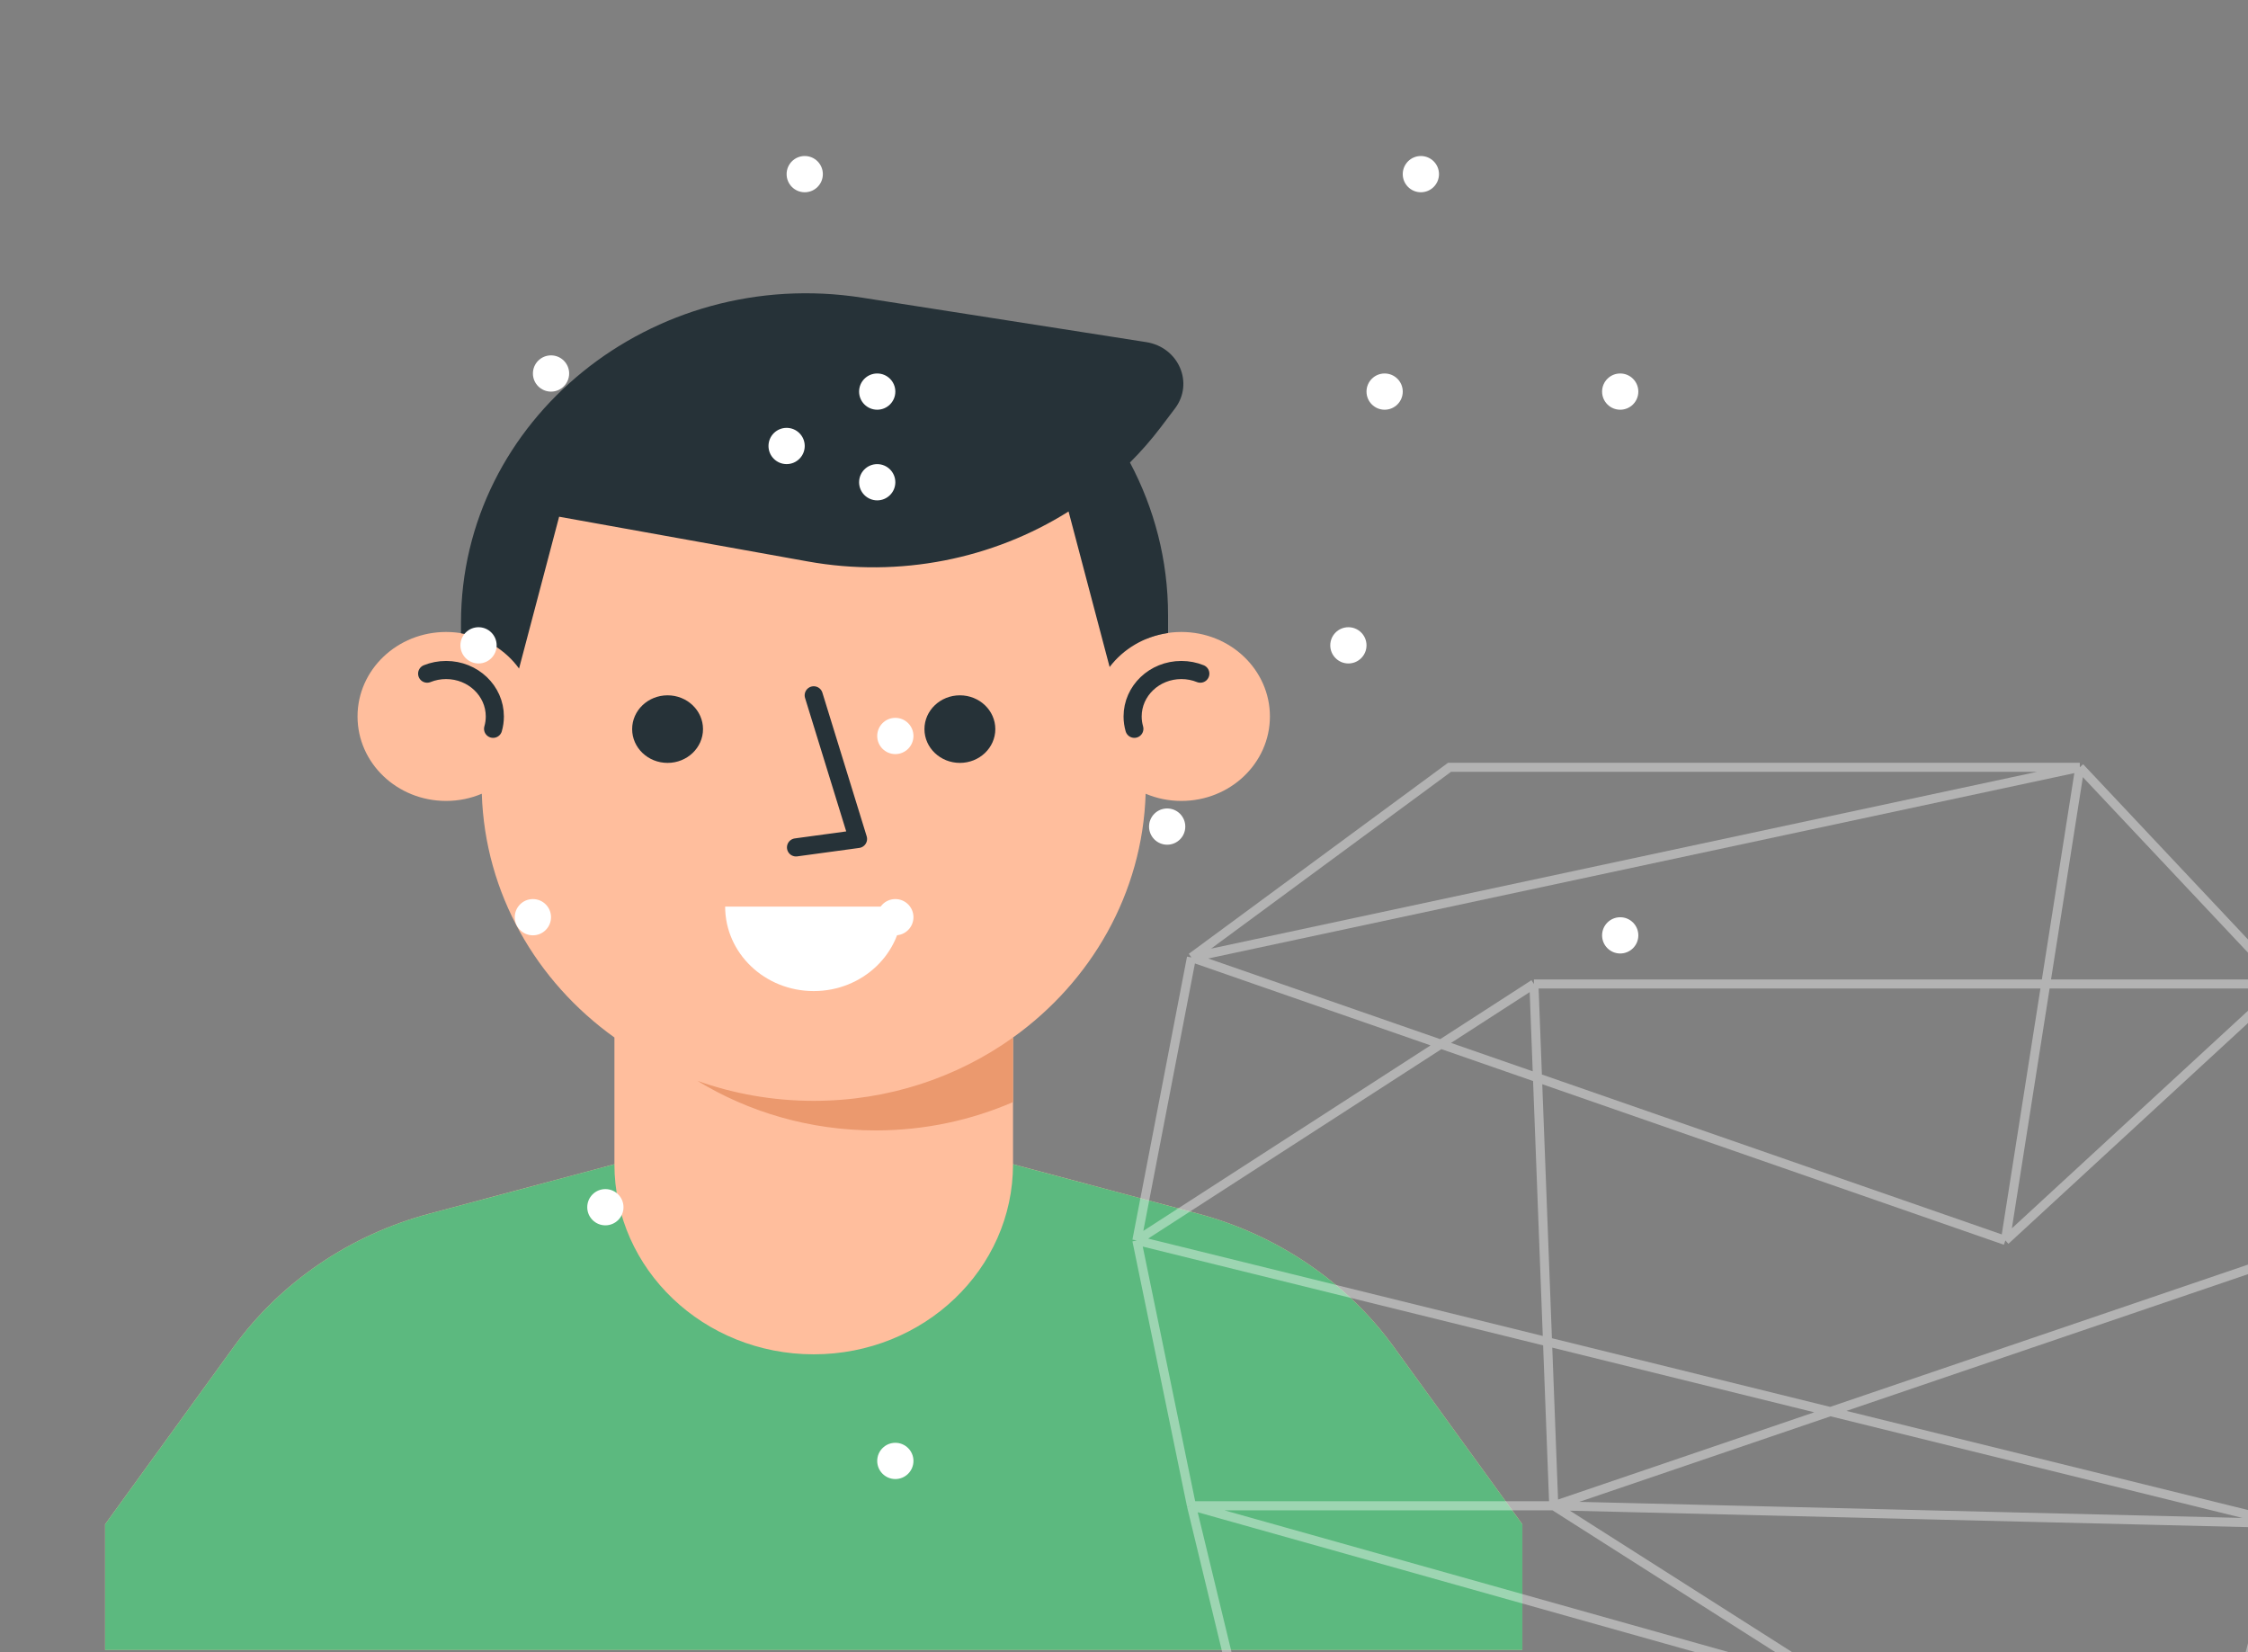 <svg width="132" height="97" viewBox="0 0 132 97" fill="none" xmlns="http://www.w3.org/2000/svg">
    <rect x="0" y="0" width="132" height="97" fill="#808080" stroke="none"/>
    <path fill-rule="evenodd" clip-rule="evenodd" d="M81.841 79.077C79.081 75.27 75.012 72.503 70.338 71.254L59.484 68.354V60.914C64.073 57.627 67.086 52.454 67.271 46.603C67.913 46.873 68.621 47.025 69.367 47.025C72.239 47.025 74.568 44.805 74.568 42.065C74.568 39.325 72.239 37.105 69.367 37.105C68.626 37.105 67.924 37.254 67.286 37.52V36.113C67.286 25.84 58.553 17.512 47.781 17.512H47.781C37.008 17.512 28.276 25.84 28.276 36.113V37.52C27.638 37.254 26.936 37.105 26.195 37.105C23.323 37.105 20.994 39.325 20.994 42.065C20.994 44.805 23.323 47.025 26.195 47.025C26.941 47.025 27.649 46.873 28.291 46.603C28.476 52.454 31.489 57.627 36.078 60.914V68.354L25.223 71.254C20.55 72.503 16.481 75.27 13.721 79.077L6.17 89.495V96.876H89.392V89.495L81.841 79.077Z" fill="#FFBE9D"/>
    <path fill-rule="evenodd" clip-rule="evenodd" d="M47.78 64.634C45.375 64.634 43.073 64.216 40.946 63.457C43.971 65.3 47.565 66.37 51.421 66.37C54.298 66.37 57.026 65.772 59.484 64.706V60.914C56.224 63.249 52.172 64.634 47.78 64.634Z" fill="#EB996E"/>
    <path d="M28.954 42.79C29.021 42.559 29.056 42.316 29.056 42.066C29.056 40.559 27.776 39.338 26.196 39.338C25.801 39.338 25.424 39.414 25.082 39.552" stroke="#263238" stroke-width="1.064" stroke-linecap="round" stroke-linejoin="round"/>
    <path d="M66.608 42.79C66.542 42.559 66.506 42.316 66.506 42.066C66.506 40.559 67.787 39.338 69.367 39.338C69.762 39.338 70.138 39.414 70.481 39.552" stroke="#263238" stroke-width="1.064" stroke-linecap="round" stroke-linejoin="round"/>
    <path fill-rule="evenodd" clip-rule="evenodd" d="M52.982 53.228C52.982 55.968 50.654 58.189 47.781 58.189C44.908 58.189 42.58 55.968 42.58 53.228H52.982Z" fill="white"/>
    <path fill-rule="evenodd" clip-rule="evenodd" d="M58.444 42.808C58.444 43.904 57.513 44.792 56.364 44.792C55.215 44.792 54.283 43.904 54.283 42.808C54.283 41.713 55.215 40.824 56.364 40.824C57.513 40.824 58.444 41.713 58.444 42.808Z" fill="#263238"/>
    <path fill-rule="evenodd" clip-rule="evenodd" d="M41.28 42.808C41.28 43.904 40.348 44.792 39.199 44.792C38.05 44.792 37.119 43.904 37.119 42.808C37.119 41.713 38.05 40.824 39.199 40.824C40.348 40.824 41.28 41.713 41.28 42.808Z" fill="#263238"/>
    <path d="M47.781 40.824L50.382 49.257L46.741 49.753" stroke="#263238" stroke-width="1.064" stroke-linecap="round" stroke-linejoin="round"/>
    <path fill-rule="evenodd" clip-rule="evenodd" d="M68.587 37.166V36.112C68.587 32.889 67.78 29.847 66.35 27.156C66.996 26.511 67.601 25.821 68.159 25.085L68.991 23.985C70.123 22.492 69.211 20.385 67.304 20.086L50.639 17.479C38.29 15.546 27.069 24.634 27.069 36.569V37.18C28.48 37.408 29.697 38.173 30.478 39.252L32.831 30.338L47.436 32.965C52.84 33.937 58.312 32.817 62.745 30.031L65.156 39.162C65.956 38.108 67.178 37.369 68.587 37.166Z" fill="#263238"/>
    <path fill-rule="evenodd" clip-rule="evenodd" d="M89.392 89.496L81.841 79.078C79.081 75.271 75.012 72.504 70.338 71.255L59.484 68.356C59.484 74.519 54.245 79.516 47.781 79.516C41.318 79.516 36.078 74.519 36.078 68.356L25.223 71.255C20.55 72.504 16.481 75.271 13.721 79.078L6.17 89.496V96.877H89.392V89.496Z" fill="#5CB97F"/>
    <circle cx="95.137" cy="54.918" r="1.064" fill="white"/>
    <circle cx="52.573" cy="53.851" r="1.064" fill="white"/>
    <circle cx="31.291" cy="53.851" r="1.064" fill="white"/>
    <circle cx="35.547" cy="70.879" r="1.064" fill="white"/>
    <circle cx="52.573" cy="85.775" r="1.064" fill="white"/>
    <circle cx="68.535" cy="48.531" r="1.064" fill="white"/>
    <circle cx="95.137" cy="22.992" r="1.064" fill="white"/>
    <circle cx="79.176" cy="37.89" r="1.064" fill="white"/>
    <circle cx="52.573" cy="43.211" r="1.064" fill="white"/>
    <circle cx="28.099" cy="37.89" r="1.064" fill="white"/>
    <circle cx="32.356" cy="21.929" r="1.064" fill="white"/>
    <circle cx="47.253" cy="10.224" r="1.064" fill="white"/>
    <circle cx="51.509" cy="22.992" r="1.064" fill="white"/>
    <circle cx="51.509" cy="28.314" r="1.064" fill="white"/>
    <circle cx="46.189" cy="26.185" r="1.064" fill="white"/>
    <circle cx="83.432" cy="10.224" r="1.064" fill="white"/>
    <circle cx="81.304" cy="22.992" r="1.064" fill="white"/>
    <path d="M74.042 105.284L91.235 120.602M74.042 105.284L69.962 88.408M74.042 105.284H117.754M91.235 120.602L117.754 105.284M91.235 120.602H114.84M117.754 105.284L114.84 120.602M117.754 105.284L91.235 88.408M114.84 120.602L129.993 105.284M129.993 105.284L69.962 88.408M129.993 105.284L134.095 89.447M69.962 88.408L66.756 72.831M69.962 88.408H91.235M91.235 88.408L136.987 72.831M91.235 88.408L90.07 57.773M91.235 88.408L134.095 89.447M136.987 72.831L134.364 88.408L134.095 89.447M136.987 72.831L134.095 57.773M134.095 89.447L66.756 72.831M66.756 72.831L90.07 57.773M66.756 72.831L69.962 56.215M90.07 57.773H134.095M69.962 56.215L117.754 72.831M69.962 56.215L85.115 45.051H122.125M69.962 56.215L122.125 45.051M117.754 72.831L134.095 57.773M117.754 72.831L122.125 45.051M134.095 57.773L122.125 45.051" stroke="white" stroke-opacity="0.4" stroke-width="0.532"/>
</svg>
